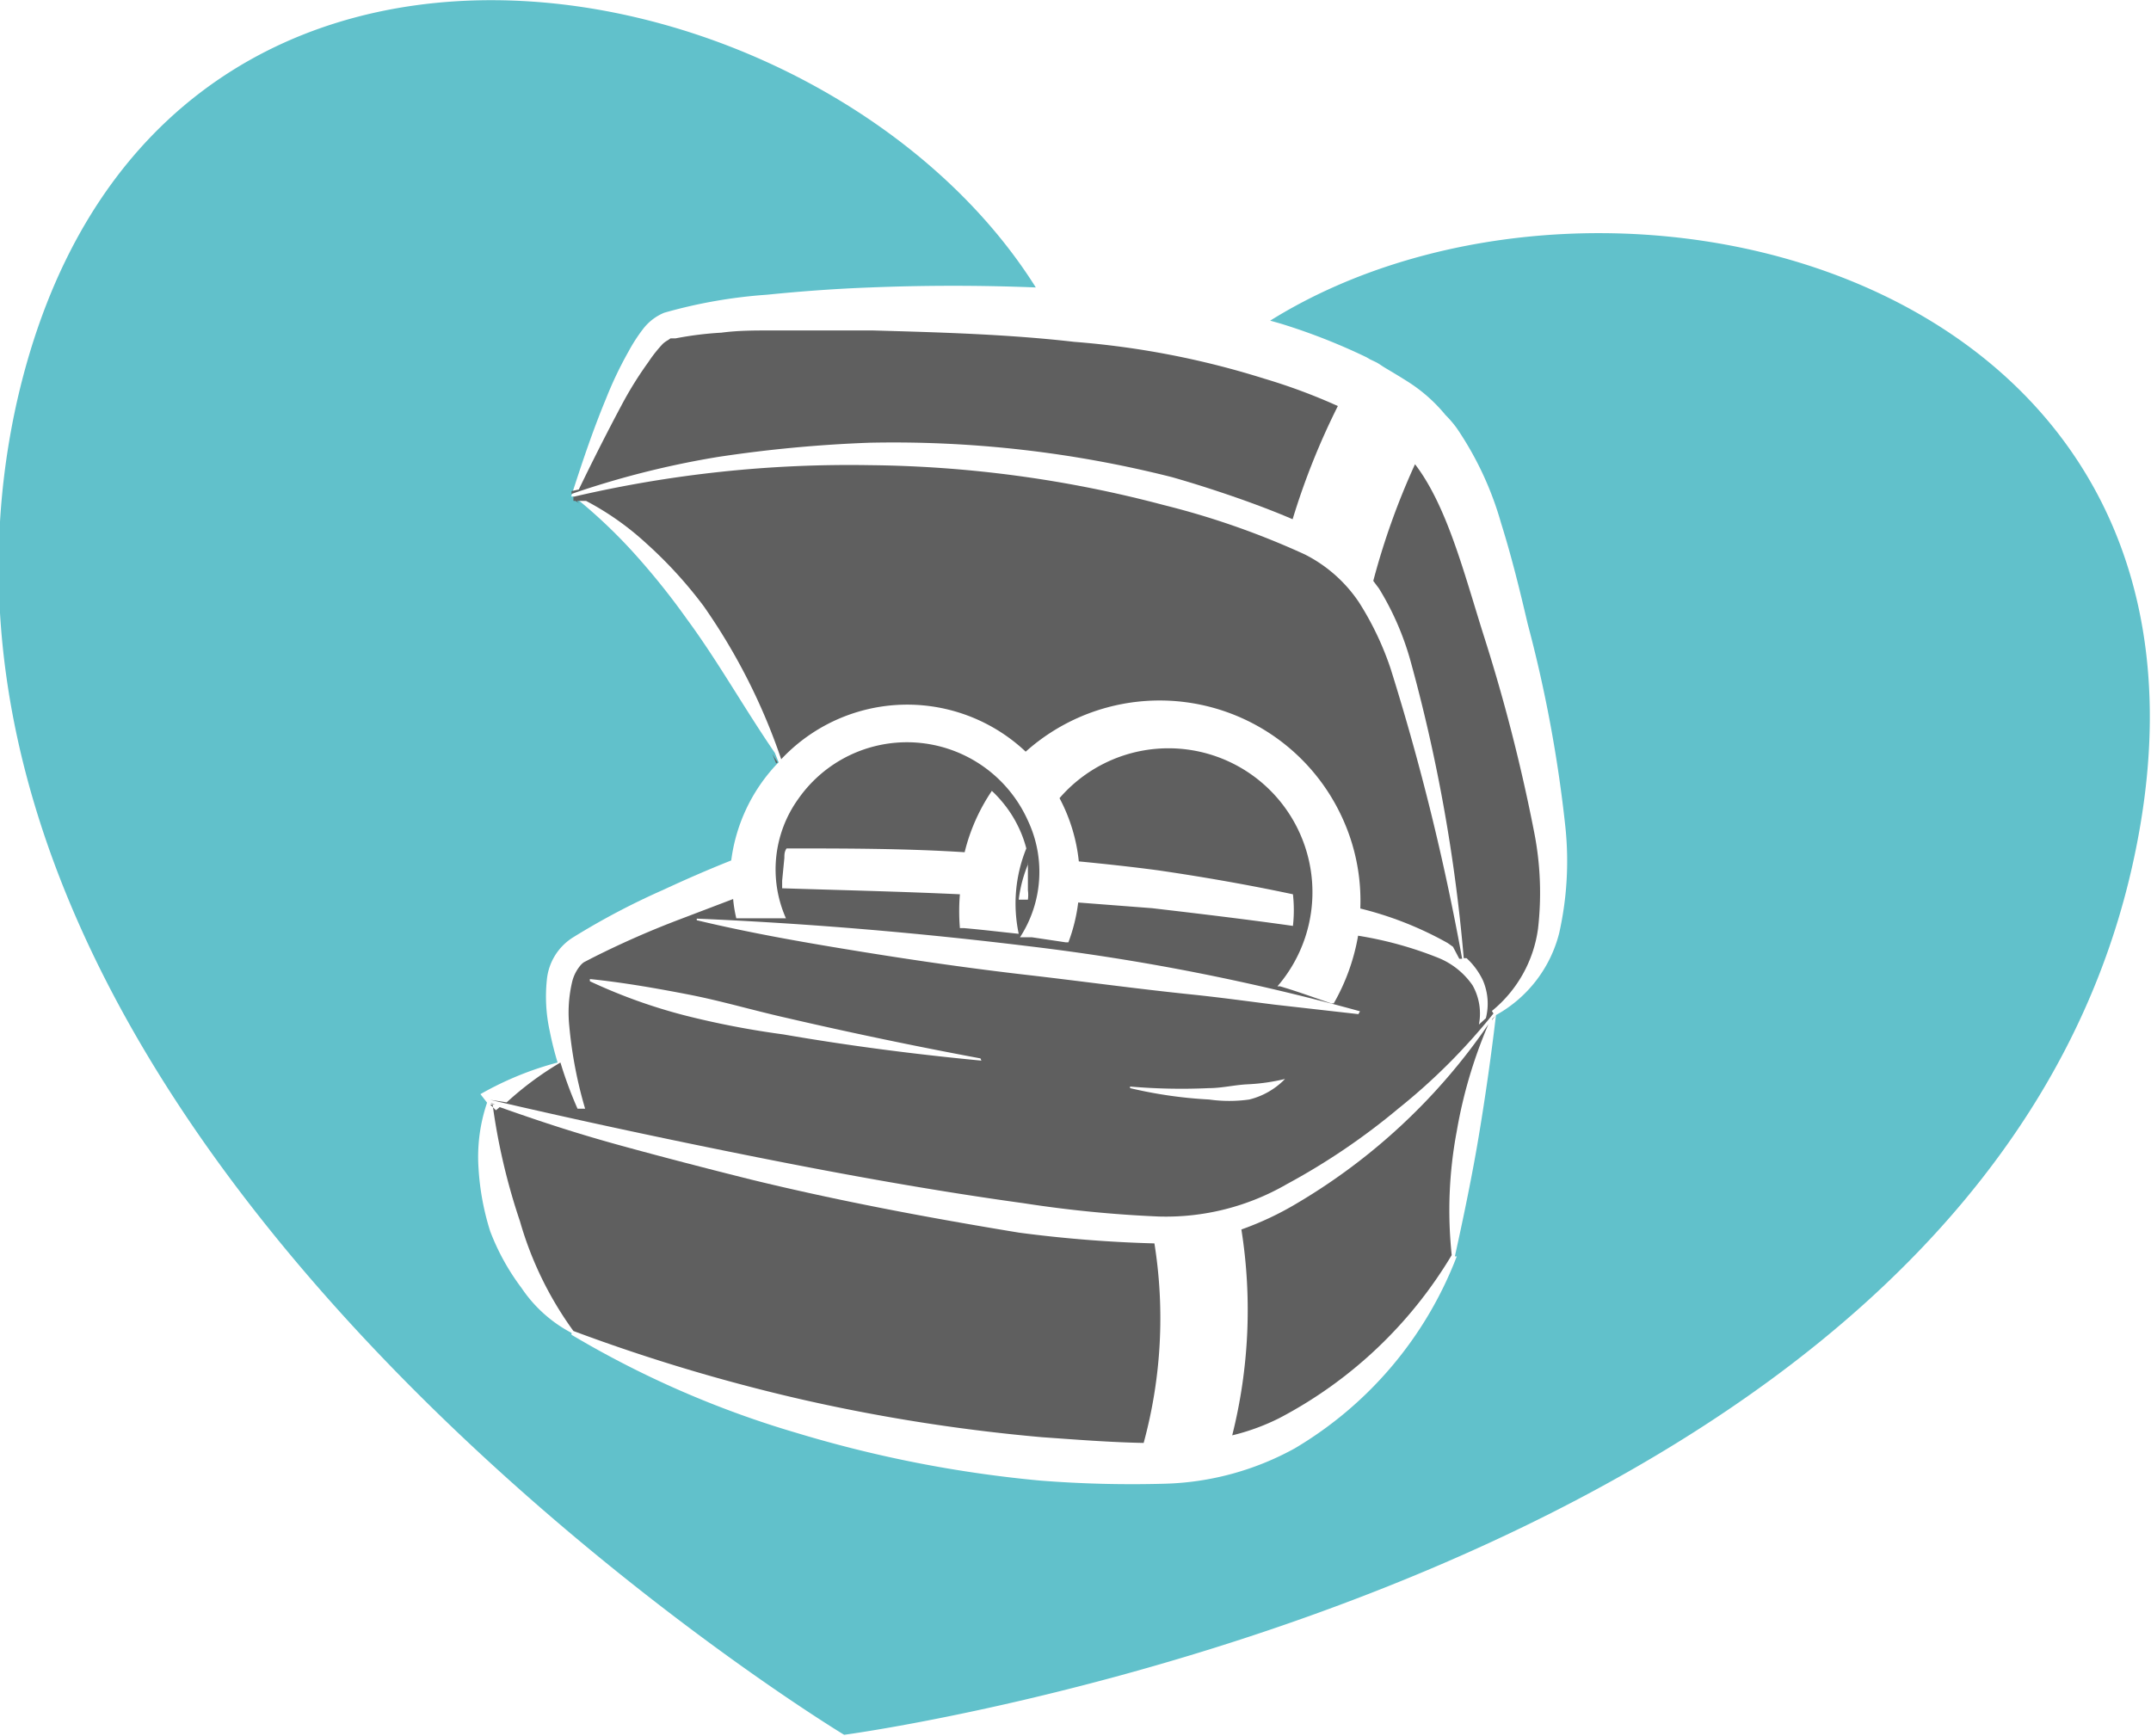 <svg class="wedding__rings-icon" id="wedding-rings" xmlns="http://www.w3.org/2000/svg" viewBox="0 0 68.01 54.91">
  <title>Wedding rings</title>
    <path d="M40.66,10.69l.32.09a19.32,19.32,0,0,1,2.73,1.07h0l.1.06L44,12c.1.05.19.12.29.18s.51.3.8.49a5,5,0,0,1,1.11,1l0,0a3.49,3.49,0,0,1,.36.42,10.33,10.33,0,0,1,1.4,3c.33,1.05.59,2.11.84,3.18A42.5,42.5,0,0,1,50,26.76a10.41,10.41,0,0,1-.2,3.29,4.11,4.11,0,0,1-2,2.6h0c-.15,1.27-.33,2.54-.54,3.8s-.48,2.56-.76,3.83h0l.06,0a12.07,12.07,0,0,1-5.12,6.07,9,9,0,0,1-4.12,1.12,37,37,0,0,1-3.94-.1,39,39,0,0,1-7.67-1.5,31,31,0,0,1-7.14-3.11l0-.06,0,0a4.33,4.33,0,0,1-1.58-1.42A7.27,7.27,0,0,1,16,39.49a8.18,8.18,0,0,1-.37-2,5.33,5.33,0,0,1,.27-2.07h0l-.21-.27a10.19,10.19,0,0,1,2.44-1c-.1-.33-.18-.65-.25-1a5.09,5.09,0,0,1-.09-1.61,1.78,1.78,0,0,1,.85-1.36,23.19,23.19,0,0,1,2.83-1.49c.71-.33,1.42-.64,2.15-.93A5.45,5.45,0,0,1,25,24.78a1.36,1.36,0,0,1,.12-.12h0l-.12-.3c-1-1.46-1.8-2.9-2.78-4.23a23,23,0,0,0-1.64-2.05,16.44,16.44,0,0,0-1.75-1.68l-.12-.07h0l-.06,0,0-.08-.09,0c.32-1,.68-2.08,1.1-3.09a12,12,0,0,1,.71-1.49,5.2,5.2,0,0,1,.45-.7,1.62,1.62,0,0,1,.68-.53,15.82,15.82,0,0,1,3.25-.57c1.09-.11,2.18-.19,3.27-.23,1.74-.07,3.49-.07,5.23,0C26.52-1.08,5.07-5.12,1,13.41c-5,23.15,26.19,42,26.19,42s36.17-4.81,40.84-28C71.74,9.13,51.23,4.1,40.66,10.69Z" transform="translate(-0.5 -0.55)" style="fill: #61c1cb"/>
    <g>
      <path d="M41.51,38.6a9.78,9.78,0,0,1-1.76.83,16.27,16.27,0,0,1-.29,6.51,6.94,6.94,0,0,0,1.48-.54,13.82,13.82,0,0,0,5.46-5.16h0a13.47,13.47,0,0,1,.16-3.92,15,15,0,0,1,1-3.38A19.1,19.1,0,0,1,41.51,38.6Z" transform="translate(-0.5 -0.55)" style="fill: #5f5f5f"/>
      <polygon points="45.97 39.73 45.97 39.73 45.97 39.73 45.97 39.73" style="fill: #5f5f5f"/>
      <path d="M32.72,39.53c-2.86-.47-5.69-1-8.48-1.68-1.4-.35-2.79-.71-4.17-1.09s-2.53-.76-3.77-1.2l-.12.1L16,35.48l.15,0L16,35.44v0l.07,0a19.82,19.82,0,0,0,.87,3.73,11.08,11.08,0,0,0,1.69,3.47v0a57.11,57.11,0,0,0,7.33,2.19A56.73,56.73,0,0,0,33.46,46c1,.07,2.13.16,3.2.18A15,15,0,0,0,37,39.87,40.81,40.81,0,0,1,32.72,39.53Z" transform="translate(-0.5 -0.55)" style="fill: #5f5f5f"/>
      <path d="M47.67,32.81c0-.05.09-.1.13-.16h0l0,0Z" transform="translate(-0.5 -0.55)" style="fill: #5f5f5f"/>
      <path d="M25.09,24.66l0,0c-.06-.09-.12-.18-.17-.27l.12.3Z" transform="translate(-0.5 -0.55)" style="fill: #5f5f5f"/>
      <path d="M37.29,16.52A37.58,37.58,0,0,0,28,15.26a38.32,38.32,0,0,0-9.37,1v0l0,.05,0,0v0l0,.08.06,0h0l.12.07a.46.46,0,0,1-.07-.07l.29,0a8.94,8.94,0,0,1,1.89,1.33,13.69,13.69,0,0,1,1.83,2,19.17,19.17,0,0,1,2.45,4.84,5.46,5.46,0,0,1,7.73-.24,6.35,6.35,0,0,1,10,2.07,6.27,6.27,0,0,1,.58,2.89,11,11,0,0,1,2.76,1.09l.17.12.2.38.09,0a75.75,75.75,0,0,0-2.26-9.17,9.52,9.52,0,0,0-1-2.1,4.5,4.5,0,0,0-1.72-1.52A25.41,25.41,0,0,0,37.29,16.52Z" transform="translate(-0.5 -0.55)" style="fill: #5f5f5f"/>
      <path d="M23.2,15A42.27,42.27,0,0,1,28,14.55a35.9,35.9,0,0,1,9.56,1.09c.77.22,1.54.47,2.3.74.5.18,1,.37,1.51.59a22.72,22.72,0,0,1,1.43-3.58,18.35,18.35,0,0,0-2.34-.87,26.9,26.9,0,0,0-6-1.16c-2.09-.24-4.23-.3-6.37-.36-1.07,0-2.13,0-3.2,0-.53,0-1.06,0-1.58.07a10.81,10.81,0,0,0-1.45.18H21.7s0,0,0,0l0,0-.07.05s-.11.06-.18.13A4.31,4.31,0,0,0,21,12a11.55,11.55,0,0,0-.83,1.33c-.47.88-.93,1.79-1.37,2.7l-.23.05,0,.09A28.17,28.17,0,0,1,23.2,15Z" transform="translate(-0.5 -0.55)" style="fill: #5f5f5f"/>
      <path d="M49,26.83a55.19,55.19,0,0,0-1.59-6.19c-.63-2-1.16-4.09-2.17-5.41a22.94,22.94,0,0,0-1.32,3.69l.18.24a8.92,8.92,0,0,1,1,2.3,51.86,51.86,0,0,1,1.68,9.39h0l.09,0a2.29,2.29,0,0,1,.52.71,1.87,1.87,0,0,1,.09,1.19l-.22.2a1.82,1.82,0,0,0-.2-1.24A2.42,2.42,0,0,0,46,30.85a11.79,11.79,0,0,0-2.56-.71,6.54,6.54,0,0,1-.77,2.14l-.08,0c-.53-.18-1.07-.38-1.62-.54l-.08,0A4.55,4.55,0,0,0,34,25.79a5.45,5.45,0,0,1,.61,2c.83.08,1.66.17,2.49.28,1.44.21,2.87.46,4.28.76a4.5,4.5,0,0,1,0,1s0,0,0,0c-1.48-.21-3-.39-4.45-.56l-2.34-.18a5.4,5.4,0,0,1-.31,1.26h-.08l-1.07-.16-.38,0A3.8,3.8,0,0,0,33,26.5a4.19,4.19,0,0,0-7.25-.7,3.82,3.82,0,0,0-.4,3.79h-.12l-1.39,0h-.06a4.31,4.31,0,0,1-.1-.61L22,29.62a28.59,28.59,0,0,0-2.79,1.23l-.25.13a.62.62,0,0,0-.14.14,1.26,1.26,0,0,0-.23.48,4.22,4.22,0,0,0-.09,1.4,13.63,13.63,0,0,0,.5,2.61l-.24,0a12.79,12.79,0,0,1-.54-1.46,10.12,10.12,0,0,0-1.7,1.26L16,35.33v0c2.79.65,5.6,1.25,8.41,1.81s5.63,1.07,8.46,1.46a38.33,38.33,0,0,0,4.27.42A7.63,7.63,0,0,0,41.18,38a21.19,21.19,0,0,0,3.54-2.4,19.23,19.23,0,0,0,3-3l0,0-.05-.08a4.06,4.06,0,0,0,1.46-2.61A9.93,9.93,0,0,0,49,26.83ZM33,27.89l0-.07a.38.38,0,0,1,0,.1l0,.78A1.15,1.15,0,0,1,33,29l-.29,0A4.25,4.25,0,0,1,33,27.89Zm-7.77.75c0-.08,0-.16,0-.24l.07-.72c0-.1,0-.2.07-.3,1.87,0,3.75,0,5.63.12a6,6,0,0,1,.86-1.94,3.61,3.61,0,0,1,.33.35,3.72,3.72,0,0,1,.49.75,3.67,3.67,0,0,1,.27.72,4.62,4.62,0,0,0-.24,2.7s0,0,0,0c-.58-.06-1.15-.13-1.73-.18h-.13a6.39,6.39,0,0,1,0-1.07h0C28.92,28.74,27.07,28.7,25.23,28.64Zm6.3,5.45c-2.1-.2-4.19-.47-6.27-.83a27.52,27.52,0,0,1-3.11-.6,17.15,17.15,0,0,1-3-1.08l0-.07c1.06.11,2.09.29,3.12.49s2,.49,3.06.73q3.06.71,6.17,1.29ZM40,35.32a4.51,4.51,0,0,1-1.27,0,14,14,0,0,1-2.5-.36v-.05a18.85,18.85,0,0,0,2.49.05c.41,0,.81-.1,1.21-.12a6.31,6.31,0,0,0,1.2-.17l0,0A2.36,2.36,0,0,1,40,35.32Zm3.45-2.7-2.65-.3c-.87-.11-1.74-.23-2.61-.32-1.75-.18-3.48-.42-5.22-.62s-3.48-.45-5.21-.73-3.48-.58-5.23-1V29.6c3.53.15,7.05.45,10.56.88A70.57,70.57,0,0,1,43.5,32.53Z" transform="translate(-0.5 -0.55)" style="fill: #5f5f5f"/>
    </g>
</svg>
